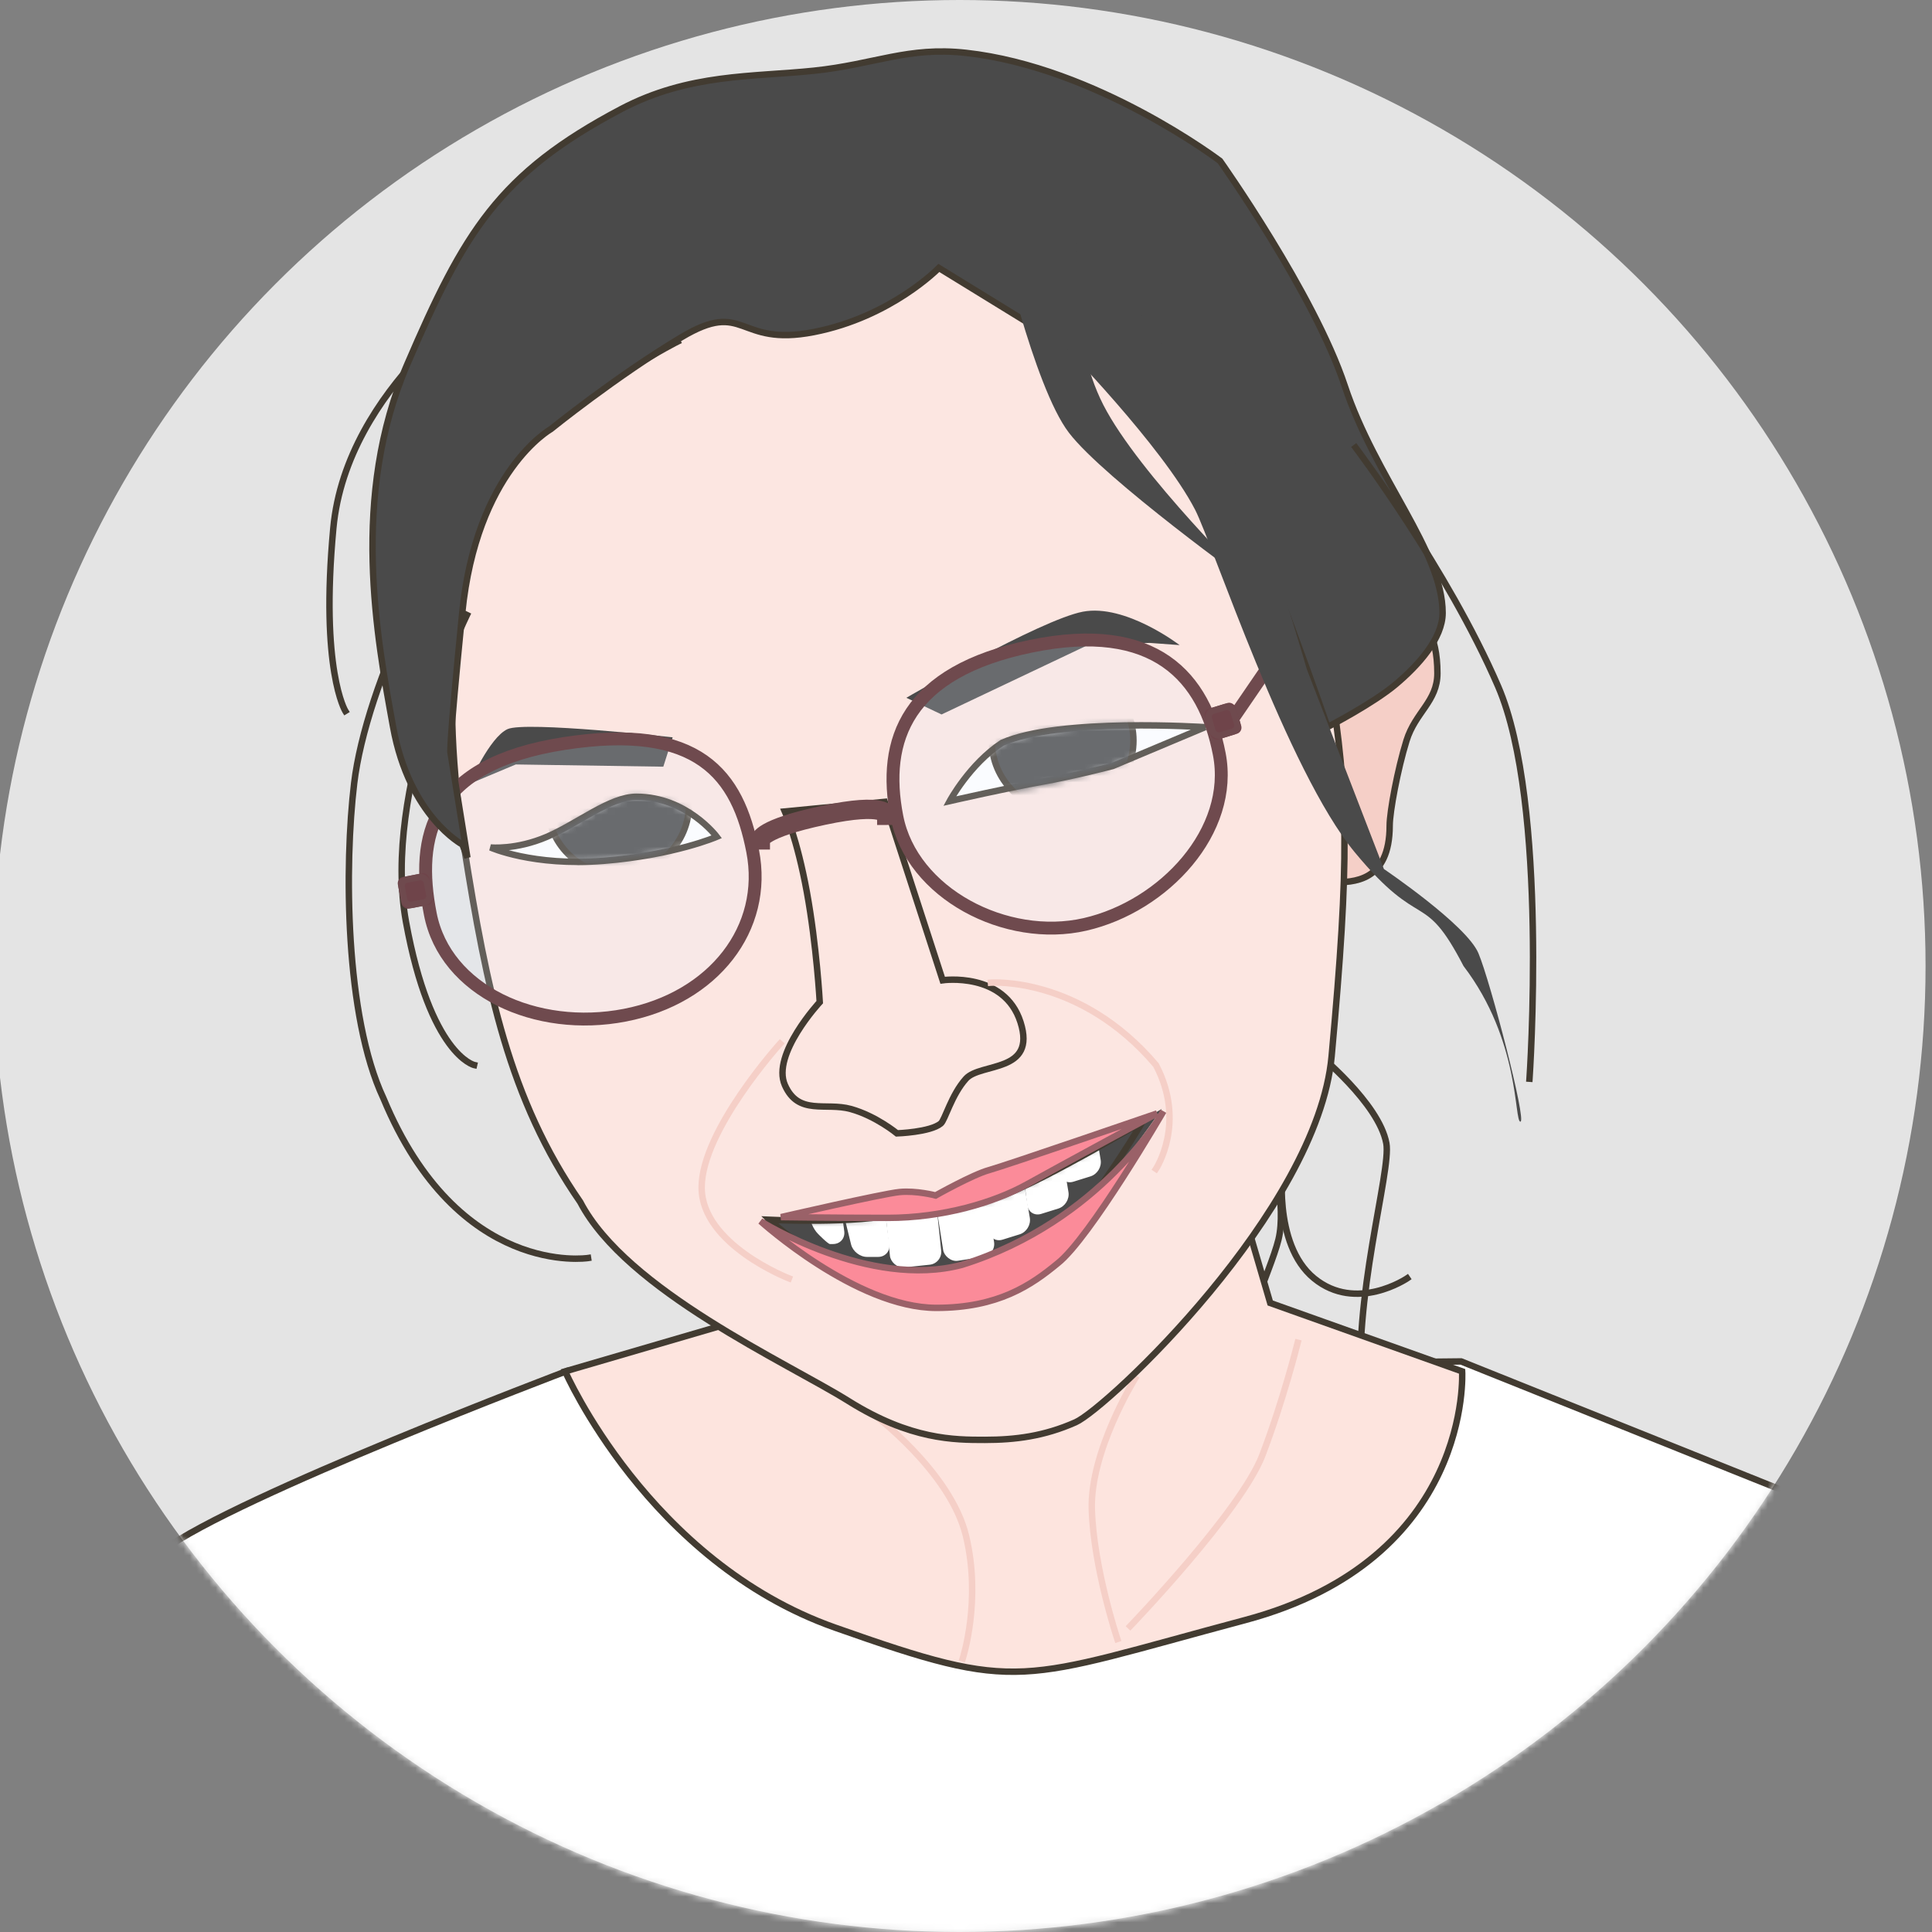 <?xml version="1.0" encoding="UTF-8"?>
<svg width="300px" height="300px" viewBox="0 0 300 300" version="1.1" xmlns="http://www.w3.org/2000/svg" xmlns:xlink="http://www.w3.org/1999/xlink">
    <rect x="0" y="0" width="300" height="300" fill="#808080" stroke="none"/>
    <!-- Generator: Sketch 43.2 (39069) - http://www.bohemiancoding.com/sketch -->
    <title>0716Self@3x</title>
    <desc>Created with Sketch.</desc>
    <defs>
        <circle id="path-1" cx="150" cy="150" r="150"></circle>
        <path d="M0.469,12.393 C0.469,12.393 7.84,11.264 12.801,10.393 C17.761,9.521 25.773,6.945 25.773,6.945 L40.119,0.916 C40.119,0.916 19.25,-0.837 8.596,3.346 C3.559,6.654 0.469,12.393 0.469,12.393 Z" id="path-3"></path>
        <path d="M35.301,6.936 C35.301,6.936 30.654,0.719 22.826,0.719 C18.709,0.719 13.738,4.87 8.924,6.936 C4.11,9.001 0.172,8.596 0.172,8.596 C0.172,8.596 6.747,11.552 17.736,10.67 C28.726,9.787 35.301,6.936 35.301,6.936 Z" id="path-5"></path>
        <rect id="path-7" x="129.037" y="15.618" width="5" height="5" rx="1"></rect>
        <rect id="path-8" x="0.925" y="17.575" width="5" height="5" rx="1"></rect>
        <path d="M0.502,17.414 C0.502,17.414 15.018,18.066 21.66,16.434 C23.953,15.871 31.363,15.784 37.355,13.73 C43.348,11.677 62.402,0.189 62.402,0.189 C62.402,0.189 50.003,18.279 43.287,22.746 C36.571,27.213 32.318,31.145 20.66,27.957 C9.003,24.769 0.502,17.414 0.502,17.414 Z" id="path-9"></path>
    </defs>
    <g id="Page-1" stroke="none" stroke-width="1" fill="none" fill-rule="evenodd">
        <g id="0716Self">
            <g id="Self-portrait" transform="translate(-1, 0)">
                <mask id="mask-2" fill="white">
                    <use xlink:href="#path-1"></use>
                </mask>
                <use id="Mask" fill="#E4E4E4" xlink:href="#path-1"></use>
                <g mask="url(#mask-2)">
                    <g transform="translate(-4, -391)">
                        <path d="M209.5,554.5 C209.5,554.5 219.125,562.277 220.271,568.537 C221.059,572.836 214.918,592.909 216.492,608.372 C218.067,623.835 226.485,625.7 226.485,625.7" id="Line" stroke="#423B31" stroke-width="1" fill="none" stroke-linecap="square"></path>
                        <path d="M202.5,569.5 C202.5,569.5 204.788,578.273 203.521,583.469 C202.255,588.664 196.424,599.887 197.562,606.401 C199.811,619.286 214.783,623.769 214.783,623.769" id="Line" stroke="#423B31" stroke-width="1" fill="none" stroke-linecap="square"></path>
                        <path d="M204.218,571.592 C204.218,571.592 202.495,584.134 209.049,589.5 C215.603,594.866 223.5,589.5 223.5,589.5" id="Line" stroke="#423B31" stroke-width="1" fill="none" stroke-linecap="square"></path>
                        <path d="M93.145,603.846 C93.145,603.846 41.502,623.367 30.332,631.727 C19.162,640.086 2.768,679.342 2.768,679.342 L0.219,719.332 L374.33,732.992 L305,631.727 L231.881,602.402 L93.145,603.846 Z" id="T-shirt" stroke="#423B31" stroke-width="1" fill="#FFFFFF" fill-rule="evenodd"></path>
                        <path d="M198.33,579.951 L202.24,593.326 L232.041,603.947 C232.041,603.947 233.763,633.111 198.33,642.569 C162.897,652.027 163.668,653.979 134.663,643.733 C105.658,633.488 92.756,603.947 92.756,603.947 L121.953,595.414 L198.33,579.951 Z" id="neck" stroke="#423B31" stroke-width="1" fill="#FDE4DE" fill-rule="evenodd"></path>
                        <path d="M181.25,605.08 C181.25,605.08 174.249,616.332 174.537,625.407 C174.825,634.482 178.5,645.5 178.5,645.5" id="Line" stroke="#F5CFC7" stroke-width="1" fill="none" stroke-linecap="square"></path>
                        <path d="M140.5,610.5 C140.5,610.5 152.582,619.481 155,629.5 C157.418,639.519 154.5,648.5 154.5,648.5" id="Line" stroke="#F5CFC7" stroke-width="1" fill="none" stroke-linecap="square"></path>
                        <path d="M206.5,599.5 C206.5,599.5 204.318,608.316 201.024,616.952 C197.73,625.588 180.5,643.5 180.5,643.5" id="Line" stroke="#F5CFC7" stroke-width="1" fill="none" stroke-linecap="square"></path>
                        <path d="M212,528 C215.071,528 220.789,528 220.789,519.188 C220.789,517.052 222.027,510.425 223.402,506 C224.777,501.575 228.199,499.921 228.199,495.547 C228.199,483.397 219.732,484 212,484 C204.268,484 198,493.85 198,506 C198,518.15 203.566,528 212,528 Z" id="ear" stroke="#423B31" stroke-width="1" fill="#F5CFC7" fill-rule="evenodd"></path>
                        <path d="M143.421,615.256 C148.094,615.996 152.627,616.14 157.777,614.761 C162.926,613.382 200.028,588.15 205.94,564.845 C213.519,534.966 214.82,525.217 214.82,507.447 C214.82,458.826 194.648,429.923 146.398,429.923 C98.148,429.923 77.975,463.132 77.975,511.753 C77.975,534.011 78.753,551.501 87.159,568.95 C92.106,583.666 114.948,598.573 123.499,606.014 C132.05,613.455 138.748,614.516 143.421,615.256 Z" id="face" stroke="#423B31" stroke-width="1" fill="#FCE6E1" fill-rule="evenodd" transform="translate(146.398, 522.866) rotate(-9) translate(-146.398, -522.866) "></path>
                        <path d="M109.448,505.491 C109.448,505.491 86.608,502.944 83.81,504.218 C81.011,505.491 77.862,512.737 77.862,512.737 L85.092,509.705 L107.999,510.052 L109.448,505.491 Z" id="eyeBrowLeft" stroke="none" fill="#4A4A4A" fill-rule="evenodd"></path>
                        <path d="M110.21,444.045 C110.21,444.045 98.572,449.849 86.038,460.872 C73.504,471.895 61.803,497.583 59.996,512.605 C58.464,525.339 58.553,548.79 64.54,561.554 C76.142,589.478 96.311,586.345 96.311,586.345" id="Line" stroke="#423B31" stroke-width="1" fill="none" stroke-linecap="square"></path>
                        <path d="M77.5,486.5 C77.5,486.5 64.271,513.55 68.046,534.18 C71.82,554.81 78.616,556.372 78.616,556.372" id="Line" stroke="#423B31" stroke-width="1" fill="none" stroke-linecap="square"></path>
                        <path d="M81.5,436.5 C81.5,436.5 58.816,450.989 56.759,473.007 C54.701,495.024 58.62,501.399 58.62,501.399" id="Line" stroke="#423B31" stroke-width="1" fill="none" stroke-linecap="square"></path>
                        <path d="M145.741,499.35 C145.741,499.35 166.5,487.265 173.13,485.986 C179.76,484.708 188.166,491.17 188.166,491.17 L183.502,490.829 L173.975,491.141 L151.203,501.942 L145.741,499.35 Z" id="eyeBrowRight" stroke="none" fill="#4A4A4A" fill-rule="evenodd"></path>
                        <g id="rightEye" stroke="none" stroke-width="1" fill="none" fill-rule="evenodd" transform="translate(152, 503)">
                            <path d="M0.469,12.393 C0.469,12.393 9.84,10.264 14.801,9.393 C19.761,8.521 25.773,6.945 25.773,6.945 L40.119,0.916 C40.119,0.916 17.481,-0.597 8.596,3.346 C3.559,6.654 0.469,12.393 0.469,12.393 Z" id="Path-157" stroke="#423B31" fill="#FFFFFF"></path>
                            <g id="Oval-2">
                                <mask id="mask-4" fill="white">
                                    <use xlink:href="#path-3"></use>
                                </mask>
                                <g id="Mask"></g>
                                <circle stroke="#423B31" fill="#4A4A4A" mask="url(#mask-4)" cx="18" cy="3" r="11"></circle>
                            </g>
                        </g>
                        <g id="leftEye" stroke="none" stroke-width="1" fill="none" fill-rule="evenodd" transform="translate(81, 514)">
                            <path d="M35.301,6.936 C35.301,6.936 30.654,0.719 22.826,0.719 C18.709,0.719 13.738,4.87 8.924,6.936 C4.11,9.001 0.172,8.596 0.172,8.596 C0.172,8.596 6.747,11.552 17.736,10.67 C28.726,9.787 35.301,6.936 35.301,6.936 Z" id="Path-158-Copy" stroke="#423B31" fill="#FFFFFF"></path>
                            <g id="Oval-2-Copy">
                                <mask id="mask-6" fill="white">
                                    <use xlink:href="#path-5"></use>
                                </mask>
                                <g id="Mask"></g>
                                <circle stroke="#423B31" fill="#4A4A4A" mask="url(#mask-6)" cx="20" cy="1.834" r="11"></circle>
                            </g>
                        </g>
                        <path d="M130.288,529.522 C131.813,537.867 132.29,546.611 132.29,546.611 C132.29,546.611 124.77,554.718 126.878,559.494 C128.986,564.27 133.2,562.124 137.104,563.205 C141.009,564.286 144.281,566.988 144.281,566.988 C144.281,566.988 149.45,566.818 151.09,565.455 C151.742,564.913 152.734,561.005 155,558.494 C157.266,555.983 165.978,557.638 163.47,549.741 C160.962,541.845 151.376,543.213 151.376,543.213 L142.377,515.51 L126.878,517.003 C126.878,517.003 128.763,521.178 130.288,529.522 Z" id="nose" stroke="#423B31" stroke-width="1" fill="none"></path>
                        <g id="eye-glasses" stroke="none" stroke-width="1" fill="none" fill-rule="evenodd" transform="translate(140.337, 518.568) rotate(-11) translate(-140.337, -518.568) translate(65.337, 495.568)">
                            <path d="M104.5,45 C117.063,44.577 130,35.15 130,23 C130,10.85 124.211,0.782 104.5,1 C84.789,1.218 79,10.85 79,23 C79,35.15 91.937,45.423 104.5,45 Z" id="Oval" stroke="#6F4A4E" stroke-width="2" fill-opacity="0.2" fill="#E9F2FE"></path>
                            <path d="M31.672,45.209 C45.756,45.209 56,36.15 56,24 C56,11.85 51.564,2.823 30.5,2 C9.436,1.177 5,11.85 5,24 C5,36.15 17.589,45.209 31.672,45.209 Z" id="Oval-Copy" stroke="#6F4A4E" stroke-width="2" fill-opacity="0.2" fill="#E9F2FE"></path>
                            <path d="M133.197,17.943 L149.584,1.773" id="Line" stroke="#6F4A4E" stroke-width="2" stroke-linecap="square"></path>
                            <g id="Rectangle" transform="translate(131.537, 18.118) rotate(-6) translate(-131.537, -18.118) ">
                                <use fill="#6F444A" fill-rule="evenodd" xlink:href="#path-7"></use>
                                <rect stroke="#6F4A4E" stroke-width="1" x="129.537" y="16.118" width="4" height="4" rx="1"></rect>
                            </g>
                            <g id="Rectangle-Copy">
                                <use fill="#6F444A" fill-rule="evenodd" xlink:href="#path-8"></use>
                                <rect stroke="#6F4A4E" stroke-width="1" x="1.425" y="18.075" width="4" height="4" rx="1"></rect>
                            </g>
                            <path d="M57.5,22.5 C57.5,22.5 57.831,20.799 67.864,20.627 C77.897,20.455 77.5,22.5 77.5,22.5" id="Line" stroke="#6F4A4E" stroke-width="3" stroke-linecap="square"></path>
                        </g>
                        <g id="Mouth" stroke="none" stroke-width="1" fill="none" fill-rule="evenodd" transform="translate(123, 563)">
                            <g id="Teeth">
                                <mask id="mask-10" fill="white">
                                    <use xlink:href="#path-9"></use>
                                </mask>
                                <use id="Mask" fill="#4A4A4A" xlink:href="#path-9"></use>
                                <g mask="url(#mask-10)" fill="#FFFFFF">
                                    <g transform="translate(7, 1)">
                                        <rect id="Rectangle-2" transform="translate(16.855, 18.619) rotate(-6) translate(-16.855, -18.619) " x="12.855" y="13.619" width="8" height="10" rx="2"></rect>
                                        <path d="M6.167,14.645 C6.018,13.551 6.79,12.757 7.877,12.871 L10.637,13.161 C11.73,13.276 12.64,14.267 12.669,15.362 L12.805,20.561 C12.834,21.662 11.966,22.46 10.86,22.344 C10.86,22.344 10.697,22.327 10.39,22.295 C10.083,22.262 9.146,22.164 9.146,22.164 C8.05,22.049 7.041,21.064 6.892,19.973 L6.167,14.645 Z" id="Rectangle-2-Copy-3" transform="translate(9.477, 17.608) rotate(-6) translate(-9.477, -17.608) "></path>
                                        <path d="M1.033,11.041 C1.149,9.939 2.035,9.459 3.023,9.973 L3.779,10.366 C4.762,10.878 5.583,12.191 5.611,13.286 L5.748,18.485 C5.777,19.586 4.909,20.384 3.803,20.268 C3.803,20.268 3.64,20.251 3.333,20.218 C3.025,20.186 1.668,18.468 1.668,18.468 C0.975,17.63 0.506,16.06 0.622,14.956 L1.033,11.041 Z" id="Rectangle-2-Copy-6" transform="translate(3.176, 15.023) rotate(-6) translate(-3.176, -15.023) "></path>
                                        <rect id="Rectangle-2-Copy" transform="translate(24.938, 17.522) rotate(-9) translate(-24.938, -17.522) " x="20.938" y="12.522" width="8" height="10" rx="2"></rect>
                                        <path d="M28.145,12.199 C28.176,11.095 29.086,10.125 30.198,10.031 L32.572,9.829 C33.675,9.735 34.577,10.553 34.586,11.653 L34.628,16.649 C34.637,17.75 33.768,18.771 32.669,18.931 L29.915,19.333 C28.824,19.492 27.965,18.718 27.995,17.623 L28.145,12.199 Z" id="Rectangle-2-Copy-2" transform="translate(31.311, 14.588) rotate(-9) translate(-31.311, -14.588) "></path>
                                        <path d="M34.145,8.199 C34.176,7.095 35.086,6.125 36.198,6.031 L38.572,5.829 C39.675,5.735 40.577,6.553 40.586,7.653 L40.628,12.649 C40.637,13.75 39.768,14.771 38.669,14.931 L35.915,15.333 C34.824,15.492 33.965,14.718 33.995,13.623 L34.145,8.199 Z" id="Rectangle-2-Copy-4" transform="translate(37.311, 10.588) rotate(-9) translate(-37.311, -10.588) "></path>
                                        <path d="M39.145,3.199 C39.176,2.095 40.086,1.125 41.198,1.031 L43.572,0.829 C44.675,0.735 45.577,1.553 45.586,2.653 L45.628,7.649 C45.637,8.75 44.768,9.771 43.669,9.931 L40.915,10.333 C39.824,10.492 38.965,9.718 38.995,8.623 L39.145,3.199 Z" id="Rectangle-2-Copy-5" transform="translate(42.311, 5.588) rotate(-9) translate(-42.311, -5.588) "></path>
                                    </g>
                                </g>
                            </g>
                            <path d="M1.502,17.414 C1.502,17.414 15.018,18.066 21.66,16.434 C23.953,15.871 31.363,15.784 37.355,13.73 C43.348,11.677 59.402,2.189 59.402,2.189 C59.402,2.189 50.003,18.279 43.287,22.746 C36.571,27.213 32.318,31.145 20.66,27.957 C9.003,24.769 1.502,17.414 1.502,17.414 Z" id="mouthBG" stroke="#423B31"></path>
                            <path d="M3.275,16.993 C3.275,16.993 19.027,13.359 21.663,13.1 C24.299,12.84 27.278,13.634 27.278,13.634 C27.278,13.634 33.029,10.395 35.559,9.699 C38.088,9.004 61.672,0.896 61.672,0.896 C61.672,0.896 46.514,9.091 41.458,11.907 C36.402,14.723 28.406,17.112 19.854,17.112 C11.301,17.112 3.275,16.993 3.275,16.993 Z" id="Upperlips" stroke="#9A6168" fill="#FB8B99"></path>
                            <path d="M0.1,17.628 C0.1,17.628 16.949,28.245 31.38,24.4 C53.022,17.628 62.661,0.553 62.661,0.553 C62.661,0.553 51.186,20.317 46.229,24.175 C42.12,27.572 36.98,31.087 27.4,31.087 C14.953,31.087 0.1,17.628 0.1,17.628 Z" id="lowerlips" stroke="#9A6168" fill="#FB8B99"></path>
                        </g>
                        <path d="M76.811,522.145 C76.811,522.145 68.57,517.797 66.039,503.885 C63.508,489.973 59.398,468.125 68.232,447.584 C77.067,427.043 82.429,417.97 101.436,407.943 C111.964,402.39 121.915,402.967 131.365,401.982 C140.815,400.997 145.953,398.206 155,399.207 C175.28,401.452 194.445,415.99 194.445,415.99 C194.445,415.99 209.041,436.566 213.811,450.914 C218.58,465.262 229.01,476.576 229.01,486.178 C229.01,490.116 225.258,494.299 221.713,497.277 C218.167,500.256 211.143,503.885 211.143,503.885 C211.143,503.885 201.598,476.192 197.406,468.889 C193.215,461.586 183.287,452.584 183.287,452.584 L150.787,432.607 C150.787,432.607 143.416,440.211 131.365,442.566 C119.314,444.922 120.848,437.363 110.775,443.387 C100.703,449.411 90.525,457.641 90.525,457.641 C90.525,457.641 78.963,464.166 76.775,486.178 C74.588,508.189 74.963,507.908 74.963,507.908 L77.58,524.178 L76.811,522.145 Z" id="Path-153" stroke="#423B31" stroke-width="1" fill="#4A4A4A" fill-rule="evenodd"></path>
                        <path d="M156.012,430.367 C156.012,430.367 165.108,453.273 171.682,459.527 C178.255,465.782 203.52,478.496 203.52,478.496 C203.52,478.496 183.401,464.176 176.289,454.432 C169.177,444.687 168.395,430.367 168.395,430.367 L156.012,430.367 Z" id="Path-154" stroke="none" fill="#4A4A4A" fill-rule="evenodd" transform="translate(179.766, 454.432) rotate(9) translate(-179.766, -454.432) "></path>
                        <path d="M169.783,444.258 C169.783,444.258 185.455,460.253 190.572,470.145 C193.259,475.339 204.904,510.695 215.365,523.34 C225.826,535.984 225.971,528.877 232.252,541 C241.092,552.588 240.085,565.17 241.092,565.17 C242.098,565.17 236.427,543.402 234.562,539 C232.698,534.598 219.893,525.941 219.893,525.941 L207.922,494.914 C207.922,494.914 201.707,473.167 196.916,463.121 C192.125,453.075 180.977,438.412 180.977,438.412 L167.463,428.592 L169.783,444.258 Z" id="Path-155" stroke="none" fill="#4A4A4A" fill-rule="evenodd"></path>
                        <path d="M215.5,460.5 C215.5,460.5 229.779,479.406 237.627,497.578 C245.475,515.75 242.5,558.5 242.5,558.5" id="Line" stroke="#423B31" stroke-width="1" fill="none" stroke-linecap="square"></path>
                        <path d="M158.878,543.588 C158.878,543.588 172.739,542.523 184.5,556.38 C189.227,565.374 184.5,572.5 184.5,572.5" id="Line" stroke="#F5CFC7" stroke-width="1" fill="none" stroke-linecap="square"></path>
                        <path d="M126.133,553.058 C126.133,553.058 113.951,566.519 113.951,575.39 C113.951,584.261 127.5,589.5 127.5,589.5" id="Line" stroke="#F5CFC7" stroke-width="1" fill="none" stroke-linecap="square"></path>
                    </g>
                </g>
            </g>
        </g>
    </g>
</svg>